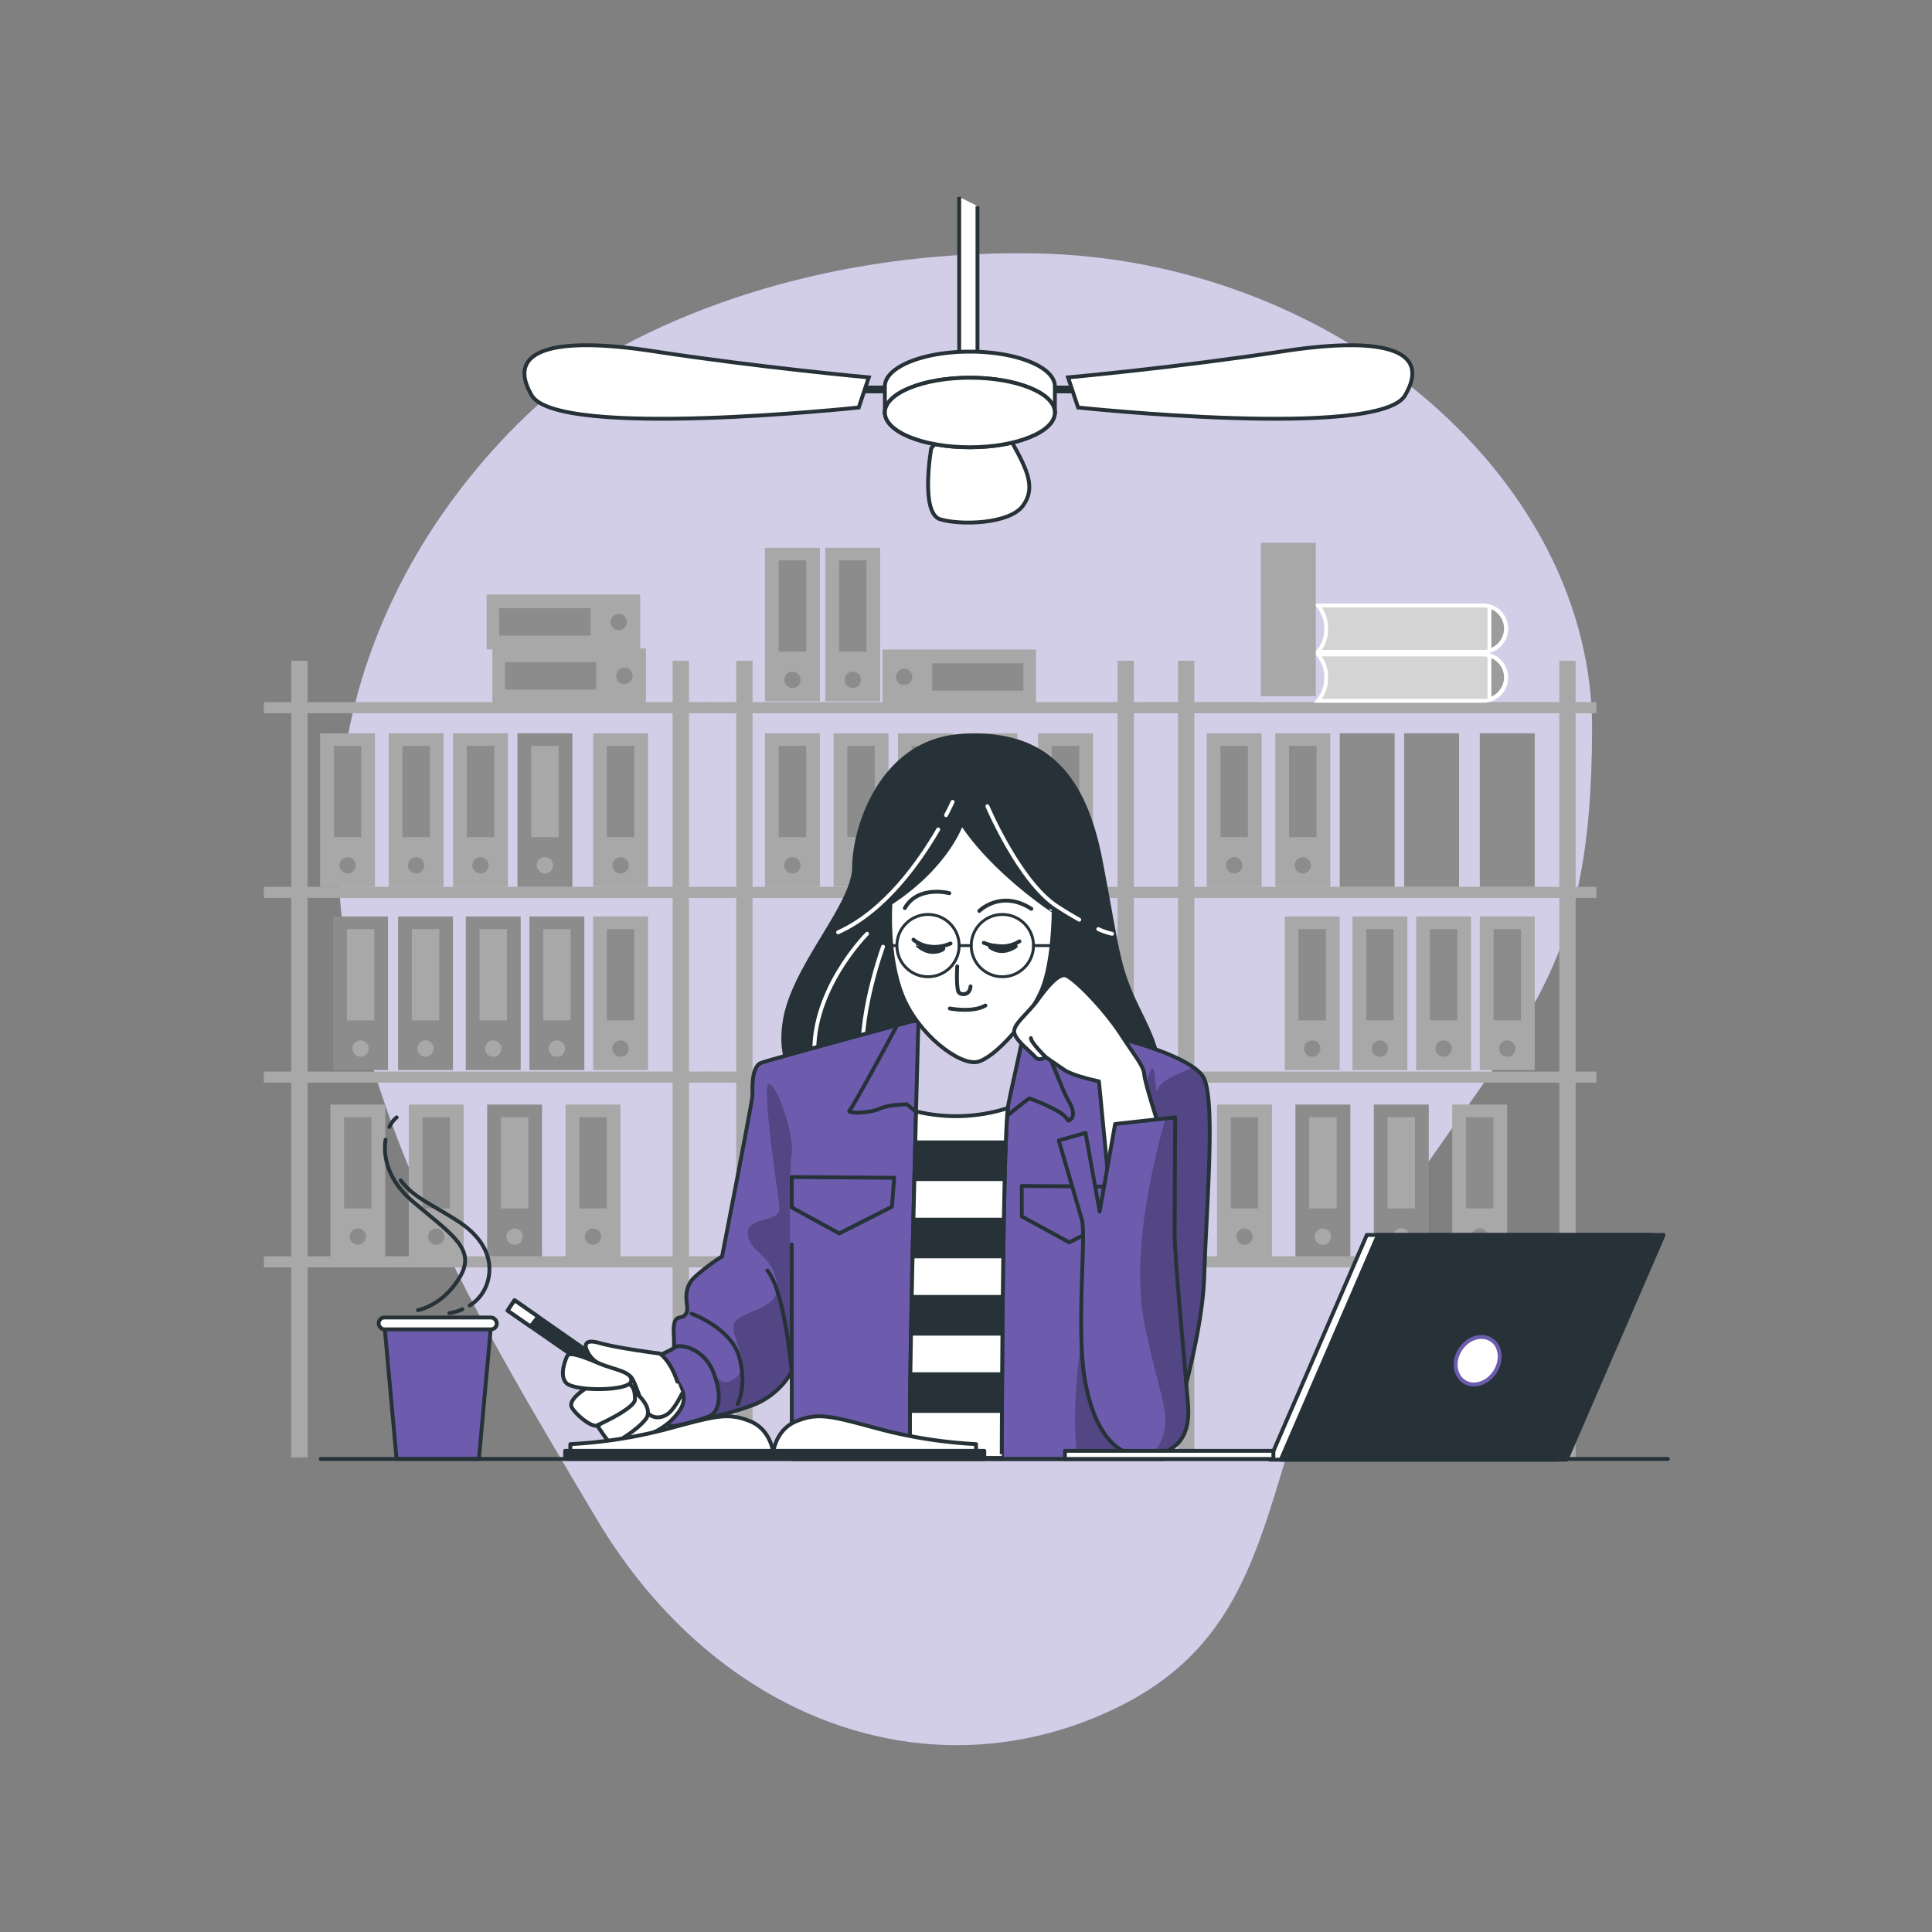 <svg xmlns="http://www.w3.org/2000/svg" xmlns:xlink="http://www.w3.org/1999/xlink" viewBox="0 0 500 500"><rect x="0" y="0" width="500" height="500" fill="#808080" stroke="none"/><defs><clipPath id="freepik--clip-path--inject-39"><path d="M235.25,264.5s-35.52,9.59-38.21,10.55-2.3,7.11-2.3,8.45-7.87,41.66-7.87,41.66a52.37,52.37,0,0,0-7.11,5.38c-3.07,2.88-1.92,6.72-1.92,7.68s.19,1.34-.77,2.3-3.07-.76-2.68,5.19-1.73,20,3.64,20.73,8.07.2,15.94-2.49a19.75,19.75,0,0,0,10.94-9v22.66h96.38s9.79-28.61,10.37-47.42,3.07-46.47-.38-51.65-21.7-10.94-37.83-12.86S238.13,263.73,235.25,264.5Z" style="fill:#6D5CAE;stroke:#263238;stroke-linecap:round;stroke-linejoin:round"/></clipPath><clipPath id="freepik--clip-path-2--inject-39"><path d="M237.74,262.58s-3.26,114.73-1.92,114.73h23.43s.19-83.63,1.72-91.5,5.19-21.89,4.61-25.73-26.68-1.73-26.68-1.73A15.28,15.28,0,0,0,237.74,262.58Z" style="fill:#fff;stroke:#263238;stroke-linecap:round;stroke-linejoin:round"/></clipPath><clipPath id="freepik--clip-path-3--inject-39"><path d="M260.83,286.76a43.86,43.86,0,0,1-23.75.87c-.88,34.3-2.2,89.68-1.26,89.68h23.43S259.43,298.93,260.83,286.76Z" style="fill:#fff;stroke:#263238;stroke-linecap:round;stroke-linejoin:round"/></clipPath><clipPath id="freepik--clip-path-4--inject-39"><path d="M280.94,293.2l3.65,20.35,4-22.66,15.55-1.72S304,313.36,304,319.5s2.69,34.18,3.46,44-4.42,13-11.52,13.24-12.87-6.33-15.17-19.58.38-37.44-.77-41.47-6-20.54-6-20.54Z" style="fill:#6D5CAE;stroke:#263238;stroke-linecap:round;stroke-linejoin:round"/></clipPath></defs><g id="freepik--background-simple--inject-39"><path d="M146.86,98.43s-53.5,38.23-58.93,107.69,34.95,133.74,66.29,186.68,87.07,72.48,134.92,49.1,34.13-70.65,69.6-124.93,53.14-63.36,53.3-128.24S345.6,66.93,268,65.58,146.86,98.43,146.86,98.43Z" style="fill:#6D5CAE"/><path d="M146.86,98.43s-53.5,38.23-58.93,107.69,34.95,133.74,66.29,186.68,87.07,72.48,134.92,49.1,34.13-70.65,69.6-124.93,53.14-63.36,53.3-128.24S345.6,66.93,268,65.58,146.86,98.43,146.86,98.43Z" style="fill:#fff;opacity:0.7"/></g><g id="freepik--Fan--inject-39"><line x1="217.05" y1="100.79" x2="233.66" y2="100.79" style="fill:#fff;stroke:#263238;stroke-miterlimit:10;stroke-width:2px"/><path d="M224.84,97.67l-2.6,7.79s-77.87,8.31-84.62-3.12,4.68-15.57,31.67-11.42S224.84,97.67,224.84,97.67Z" style="fill:#fff;stroke:#263238;stroke-miterlimit:10"/><line x1="284.2" y1="100.79" x2="267.59" y2="100.79" style="fill:#fff;stroke:#263238;stroke-miterlimit:10;stroke-width:2px"/><path d="M276.41,97.67l2.6,7.79s77.87,8.31,84.61-3.12S359,86.77,332,90.92,276.41,97.67,276.41,97.67Z" style="fill:#fff;stroke:#263238;stroke-miterlimit:10"/><path d="M241,116.05s-2.93,16.77,2.34,18.35,17.84,1.23,21.34-3.45,1.15-9.36-2.73-16.4S247.88,107.09,241,116.05Z" style="fill:#fff;stroke:#263238;stroke-miterlimit:10"/><polyline points="248.24 50.96 248.24 103.53 252.97 103.53 252.97 53.33" style="fill:#fff;stroke:#263238;stroke-miterlimit:10"/><path d="M236.45,106.75a48.17,48.17,0,0,0,29.1,0H273V100c0-5-9.85-9-22-9s-22,4-22,9v6.75Z" style="fill:#fff;stroke:#263238;stroke-miterlimit:10"/><ellipse cx="251" cy="106.75" rx="22" ry="9" style="fill:#fff;stroke:#263238;stroke-miterlimit:10"/><ellipse cx="251" cy="106.75" rx="22" ry="9" style="fill:#fff;stroke:#263238;stroke-miterlimit:10"/></g><g id="freepik--Bookshelves--inject-39"><rect x="314.97" y="285.86" width="14.21" height="39.74" style="fill:#a8a8a8"/><rect x="318.53" y="289.12" width="7.1" height="23.62" style="fill:#8c8c8c"/><circle cx="322.08" cy="320.03" r="2.11" style="fill:#8c8c8c"/><rect x="335.26" y="285.86" width="14.21" height="39.74" style="fill:#8c8c8c"/><rect x="338.81" y="289.12" width="7.1" height="23.62" style="fill:#a8a8a8"/><circle cx="342.37" cy="320.03" r="2.11" style="fill:#a8a8a8"/><rect x="355.55" y="285.86" width="14.21" height="39.74" style="fill:#8c8c8c"/><rect x="359.1" y="289.12" width="7.1" height="23.62" style="fill:#a8a8a8"/><path d="M364.77,320a2.12,2.12,0,1,0-2.11,2.12A2.12,2.12,0,0,0,364.77,320Z" style="fill:#a8a8a8"/><rect x="375.84" y="285.86" width="14.21" height="39.74" style="fill:#a8a8a8"/><rect x="379.39" y="289.12" width="7.1" height="23.62" style="fill:#8c8c8c"/><path d="M385.06,320a2.12,2.12,0,1,0-2.12,2.12A2.12,2.12,0,0,0,385.06,320Z" style="fill:#8c8c8c"/><path d="M413.15,184.59v-2.88h-5.38V171h-4.22v10.71H309.09V171h-4.22v10.71h-7.11v2.88h7.11v44.92h-7.11v2.88h7.11v44.93h-7.11v2.88h7.11v44.92h-7.11V328h7.11v49.18h4.22V328h94.46v49.18h4.22V328h5.38v-2.88h-5.38V280.2h5.38v-2.88h-5.38V232.39h5.38v-2.88h-5.38V184.59Zm-9.6,140.53H309.09V280.2h94.46Zm0-47.8H309.09V232.39h94.46Zm0-47.81H309.09V184.59h94.46Z" style="fill:#a8a8a8"/><rect x="363.39" y="189.77" width="14.21" height="39.74" style="fill:#8c8c8c"/><rect x="366.94" y="193.03" width="7.1" height="23.62" style="fill:#8c8c8c"/><path d="M372.61,223.94a2.12,2.12,0,1,0-2.11,2.12A2.12,2.12,0,0,0,372.61,223.94Z" style="fill:#8c8c8c"/><rect x="346.72" y="189.77" width="14.21" height="39.74" style="fill:#8c8c8c"/><rect x="350.28" y="193.03" width="7.1" height="23.62" style="fill:#8c8c8c"/><circle cx="353.83" cy="223.94" r="2.11" style="fill:#8c8c8c"/><rect x="330.06" y="189.77" width="14.21" height="39.74" style="fill:#a8a8a8"/><rect x="333.61" y="193.03" width="7.1" height="23.62" style="fill:#8c8c8c"/><circle cx="337.16" cy="223.94" r="2.11" style="fill:#8c8c8c"/><rect x="382.97" y="189.77" width="14.21" height="39.74" style="fill:#8c8c8c"/><rect x="386.53" y="193.03" width="7.1" height="23.62" style="fill:#8c8c8c"/><circle cx="390.08" cy="223.94" r="2.11" style="fill:#8c8c8c"/><rect x="312.31" y="189.77" width="14.21" height="39.74" style="fill:#a8a8a8"/><rect x="315.86" y="193.03" width="7.1" height="23.62" style="fill:#8c8c8c"/><circle cx="319.41" cy="223.94" r="2.11" style="fill:#8c8c8c"/><path d="M383.79,169.37H341.08a8.86,8.86,0,0,1,2.13,6h0a8.9,8.9,0,0,1-2.13,6h42.71a6,6,0,0,0,6-6h0A6,6,0,0,0,383.79,169.37Z" style="fill:#d4d4d4;stroke:#fff;stroke-miterlimit:10"/><path d="M385.47,169.61V181a6,6,0,0,0,4.28-5.71h0A6,6,0,0,0,385.47,169.61Z" style="fill:#9c9c9c;stroke:#fff;stroke-miterlimit:10"/><path d="M383.79,156.7H341.08a8.9,8.9,0,0,1,2.13,6h0a8.9,8.9,0,0,1-2.13,6h42.71a6,6,0,0,0,6-6h0A6,6,0,0,0,383.79,156.7Z" style="fill:#d4d4d4;stroke:#fff;stroke-miterlimit:10"/><path d="M385.47,156.94v11.44a6,6,0,0,0,4.28-5.72h0A6,6,0,0,0,385.47,156.94Z" style="fill:#9c9c9c;stroke:#fff;stroke-miterlimit:10"/><rect x="326.31" y="140.44" width="14.21" height="39.74" style="fill:#a8a8a8"/><rect x="329.86" y="143.7" width="7.1" height="23.62" style="fill:#a8a8a8"/><path d="M335.52,174.61a2.11,2.11,0,1,0-2.11,2.11A2.1,2.1,0,0,0,335.52,174.61Z" style="fill:#a8a8a8"/><rect x="382.97" y="237.19" width="14.21" height="39.74" style="fill:#a8a8a8"/><rect x="386.53" y="240.46" width="7.1" height="23.62" style="fill:#8c8c8c"/><path d="M392.19,271.37a2.11,2.11,0,1,0-2.11,2.11A2.12,2.12,0,0,0,392.19,271.37Z" style="fill:#8c8c8c"/><rect x="366.5" y="237.19" width="14.21" height="39.74" style="fill:#a8a8a8"/><rect x="370.05" y="240.46" width="7.1" height="23.62" style="fill:#8c8c8c"/><path d="M375.71,271.37a2.11,2.11,0,1,0-2.11,2.11A2.11,2.11,0,0,0,375.71,271.37Z" style="fill:#8c8c8c"/><rect x="332.5" y="237.19" width="14.21" height="39.74" style="fill:#a8a8a8"/><rect x="336.05" y="240.46" width="7.1" height="23.62" style="fill:#8c8c8c"/><path d="M341.71,271.37a2.11,2.11,0,1,0-2.11,2.11A2.11,2.11,0,0,0,341.71,271.37Z" style="fill:#8c8c8c"/><rect x="350.02" y="237.19" width="14.21" height="39.74" style="fill:#a8a8a8"/><rect x="353.57" y="240.46" width="7.1" height="23.62" style="fill:#8c8c8c"/><path d="M359.23,271.37a2.11,2.11,0,1,0-2.11,2.11A2.11,2.11,0,0,0,359.23,271.37Z" style="fill:#8c8c8c"/><rect x="200.65" y="285.86" width="14.21" height="39.74" style="fill:#a8a8a8"/><rect x="204.2" y="289.12" width="7.1" height="23.62" style="fill:#a8a8a8"/><circle cx="207.75" cy="320.03" r="2.11" style="fill:#a8a8a8"/><rect x="220.93" y="285.86" width="14.21" height="39.74" style="fill:#a8a8a8"/><rect x="224.49" y="289.12" width="7.1" height="23.62" style="fill:#a8a8a8"/><circle cx="228.04" cy="320.03" r="2.11" style="fill:#a8a8a8"/><rect x="241.22" y="285.86" width="14.21" height="39.74" style="fill:#a8a8a8"/><rect x="244.78" y="289.12" width="7.1" height="23.62" style="fill:#a8a8a8"/><circle cx="248.33" cy="320.03" r="2.11" style="fill:#a8a8a8"/><rect x="261.51" y="285.86" width="14.21" height="39.74" style="fill:#a8a8a8"/><rect x="265.06" y="289.12" width="7.1" height="23.62" style="fill:#a8a8a8"/><path d="M270.73,320a2.12,2.12,0,1,0-2.11,2.12A2.12,2.12,0,0,0,270.73,320Z" style="fill:#a8a8a8"/><rect x="190.54" y="171" width="4.22" height="206.18" style="fill:#a8a8a8"/><rect x="289.22" y="171" width="4.22" height="206.18" style="fill:#a8a8a8"/><rect x="183.43" y="181.71" width="115.39" height="2.88" style="fill:#a8a8a8"/><rect x="183.43" y="229.51" width="115.39" height="2.88" style="fill:#a8a8a8"/><rect x="183.43" y="277.32" width="115.39" height="2.88" style="fill:#a8a8a8"/><rect x="183.43" y="325.12" width="115.39" height="2.88" style="fill:#a8a8a8"/><rect x="249.06" y="189.77" width="14.21" height="39.74" style="fill:#a8a8a8"/><rect x="252.61" y="193.03" width="7.1" height="23.62" style="fill:#a8a8a8"/><path d="M258.28,223.94a2.12,2.12,0,1,0-2.11,2.12A2.12,2.12,0,0,0,258.28,223.94Z" style="fill:#a8a8a8"/><rect x="232.4" y="189.77" width="14.21" height="39.74" style="fill:#a8a8a8"/><rect x="235.95" y="193.03" width="7.1" height="23.62" style="fill:#8c8c8c"/><circle cx="239.5" cy="223.94" r="2.11" style="fill:#8c8c8c"/><rect x="215.73" y="189.77" width="14.21" height="39.74" style="fill:#a8a8a8"/><rect x="219.28" y="193.03" width="7.1" height="23.62" style="fill:#8c8c8c"/><circle cx="222.83" cy="223.94" r="2.11" style="fill:#8c8c8c"/><rect x="268.65" y="189.77" width="14.21" height="39.74" style="fill:#a8a8a8"/><rect x="272.2" y="193.03" width="7.1" height="23.62" style="fill:#8c8c8c"/><circle cx="275.75" cy="223.94" r="2.11" style="fill:#a8a8a8"/><rect x="197.98" y="189.77" width="14.21" height="39.74" style="fill:#a8a8a8"/><rect x="201.53" y="193.03" width="7.1" height="23.62" style="fill:#8c8c8c"/><circle cx="205.08" cy="223.94" r="2.11" style="fill:#8c8c8c"/><rect x="197.98" y="141.77" width="14.21" height="39.74" style="fill:#a8a8a8"/><rect x="201.53" y="145.03" width="7.1" height="23.62" style="fill:#8c8c8c"/><circle cx="205.08" cy="175.94" r="2.11" style="fill:#8c8c8c"/><rect x="213.59" y="141.77" width="14.21" height="39.74" style="fill:#a8a8a8"/><rect x="217.15" y="145.03" width="7.1" height="23.62" style="fill:#8c8c8c"/><circle cx="220.7" cy="175.94" r="2.11" style="fill:#8c8c8c"/><rect x="241.15" y="155.32" width="14.21" height="39.74" transform="translate(423.44 -73.06) rotate(90)" style="fill:#a8a8a8"/><rect x="249.5" y="163.38" width="7.1" height="23.61" transform="translate(428.24 -77.86) rotate(90)" style="fill:#8c8c8c"/><path d="M234,177.3a2.11,2.11,0,1,0-2.11-2.11A2.12,2.12,0,0,0,234,177.3Z" style="fill:#8c8c8c"/><rect x="268.65" y="237.19" width="14.21" height="39.74" style="fill:#a8a8a8"/><rect x="272.2" y="240.46" width="7.1" height="23.62" style="fill:#a8a8a8"/><path d="M277.86,271.37a2.11,2.11,0,1,0-2.11,2.11A2.11,2.11,0,0,0,277.86,271.37Z" style="fill:#a8a8a8"/><rect x="252.17" y="237.19" width="14.21" height="39.74" style="fill:#a8a8a8"/><rect x="255.72" y="240.46" width="7.1" height="23.62" style="fill:#a8a8a8"/><path d="M261.38,271.37a2.11,2.11,0,1,0-2.11,2.11A2.11,2.11,0,0,0,261.38,271.37Z" style="fill:#a8a8a8"/><rect x="218.17" y="237.19" width="14.21" height="39.74" style="fill:#a8a8a8"/><rect x="221.72" y="240.46" width="7.1" height="23.62" style="fill:#a8a8a8"/><path d="M227.38,271.37a2.11,2.11,0,1,0-2.11,2.11A2.11,2.11,0,0,0,227.38,271.37Z" style="fill:#a8a8a8"/><rect x="235.69" y="237.19" width="14.21" height="39.74" style="fill:#a8a8a8"/><rect x="239.24" y="240.46" width="7.1" height="23.62" style="fill:#a8a8a8"/><path d="M244.9,271.37a2.11,2.11,0,1,0-2.11,2.11A2.11,2.11,0,0,0,244.9,271.37Z" style="fill:#a8a8a8"/><rect x="85.5" y="285.86" width="14.21" height="39.74" style="fill:#a8a8a8"/><rect x="89.05" y="289.12" width="7.1" height="23.62" style="fill:#8c8c8c"/><circle cx="92.61" cy="320.03" r="2.11" style="fill:#8c8c8c"/><rect x="105.79" y="285.86" width="14.21" height="39.74" style="fill:#a8a8a8"/><rect x="109.34" y="289.12" width="7.1" height="23.62" style="fill:#8c8c8c"/><circle cx="112.9" cy="320.03" r="2.11" style="fill:#8c8c8c"/><rect x="126.08" y="285.86" width="14.21" height="39.74" style="fill:#8c8c8c"/><rect x="129.63" y="289.12" width="7.1" height="23.62" style="fill:#a8a8a8"/><circle cx="133.18" cy="320.03" r="2.11" style="fill:#a8a8a8"/><rect x="146.37" y="285.86" width="14.21" height="39.74" style="fill:#a8a8a8"/><rect x="149.92" y="289.12" width="7.1" height="23.62" style="fill:#8c8c8c"/><circle cx="153.47" cy="320.03" r="2.11" style="fill:#8c8c8c"/><rect x="75.39" y="171" width="4.22" height="206.18" style="fill:#a8a8a8"/><rect x="174.08" y="171" width="4.22" height="206.18" style="fill:#a8a8a8"/><rect x="68.29" y="181.71" width="115.39" height="2.88" style="fill:#a8a8a8"/><rect x="68.29" y="229.51" width="115.39" height="2.88" style="fill:#a8a8a8"/><rect x="68.29" y="277.32" width="115.39" height="2.88" style="fill:#a8a8a8"/><rect x="68.29" y="325.12" width="115.39" height="2.88" style="fill:#a8a8a8"/><rect x="133.92" y="189.77" width="14.21" height="39.74" style="fill:#8c8c8c"/><rect x="137.47" y="193.03" width="7.1" height="23.62" style="fill:#a8a8a8"/><path d="M143.14,223.94a2.12,2.12,0,1,0-2.12,2.12A2.12,2.12,0,0,0,143.14,223.94Z" style="fill:#a8a8a8"/><rect x="117.25" y="189.77" width="14.21" height="39.74" style="fill:#a8a8a8"/><rect x="120.8" y="193.03" width="7.1" height="23.62" style="fill:#8c8c8c"/><circle cx="124.36" cy="223.94" r="2.11" style="fill:#8c8c8c"/><rect x="100.59" y="189.77" width="14.21" height="39.74" style="fill:#a8a8a8"/><rect x="104.14" y="193.03" width="7.1" height="23.62" style="fill:#8c8c8c"/><circle cx="107.69" cy="223.94" r="2.11" style="fill:#8c8c8c"/><rect x="153.5" y="189.77" width="14.21" height="39.74" style="fill:#a8a8a8"/><rect x="157.05" y="193.03" width="7.1" height="23.62" style="fill:#8c8c8c"/><circle cx="160.61" cy="223.94" r="2.11" style="fill:#8c8c8c"/><rect x="140.2" y="155.05" width="14.21" height="39.74" transform="translate(-27.62 322.23) rotate(-90)" style="fill:#a8a8a8"/><rect x="138.96" y="163.12" width="7.1" height="23.62" transform="translate(-32.42 317.43) rotate(-90)" style="fill:#8c8c8c"/><path d="M161.61,172.81a2.12,2.12,0,1,0,2.11,2.12A2.12,2.12,0,0,0,161.61,172.81Z" style="fill:#8c8c8c"/><rect x="138.71" y="141.09" width="14.21" height="39.74" transform="translate(-15.14 306.78) rotate(-90)" style="fill:#a8a8a8"/><rect x="137.47" y="149.15" width="7.1" height="23.62" transform="translate(-19.94 301.98) rotate(-90)" style="fill:#8c8c8c"/><path d="M160.12,158.85a2.11,2.11,0,1,0,2.11,2.11A2.1,2.1,0,0,0,160.12,158.85Z" style="fill:#8c8c8c"/><rect x="82.84" y="189.77" width="14.21" height="39.74" style="fill:#a8a8a8"/><rect x="86.39" y="193.03" width="7.1" height="23.62" style="fill:#8c8c8c"/><circle cx="89.94" cy="223.94" r="2.11" style="fill:#8c8c8c"/><rect x="153.5" y="237.19" width="14.21" height="39.74" style="fill:#a8a8a8"/><rect x="157.05" y="240.46" width="7.1" height="23.62" style="fill:#8c8c8c"/><path d="M162.72,271.37a2.12,2.12,0,1,0-2.11,2.11A2.12,2.12,0,0,0,162.72,271.37Z" style="fill:#8c8c8c"/><rect x="137.02" y="237.19" width="14.21" height="39.74" style="fill:#8c8c8c"/><rect x="140.58" y="240.46" width="7.1" height="23.62" style="fill:#a8a8a8"/><path d="M146.24,271.37a2.11,2.11,0,1,0-2.11,2.11A2.12,2.12,0,0,0,146.24,271.37Z" style="fill:#a8a8a8"/><rect x="86.21" y="237.19" width="14.21" height="39.74" style="fill:#8c8c8c"/><rect x="89.77" y="240.46" width="7.1" height="23.62" style="fill:#a8a8a8"/><path d="M95.43,271.37a2.11,2.11,0,1,0-2.11,2.11A2.12,2.12,0,0,0,95.43,271.37Z" style="fill:#a8a8a8"/><rect x="103.02" y="237.19" width="14.21" height="39.74" style="fill:#8c8c8c"/><rect x="106.58" y="240.46" width="7.1" height="23.62" style="fill:#a8a8a8"/><path d="M112.24,271.37a2.11,2.11,0,1,0-2.11,2.11A2.12,2.12,0,0,0,112.24,271.37Z" style="fill:#a8a8a8"/><rect x="120.54" y="237.19" width="14.21" height="39.74" style="fill:#8c8c8c"/><rect x="124.1" y="240.46" width="7.1" height="23.62" style="fill:#a8a8a8"/><path d="M129.76,271.37a2.11,2.11,0,1,0-2.11,2.11A2.12,2.12,0,0,0,129.76,271.37Z" style="fill:#a8a8a8"/></g><g id="freepik--Coffee--inject-39"><polygon points="123.94 377.58 102.63 377.58 99.43 342.25 127.14 342.25 123.94 377.58" style="fill:#6D5CAE;stroke:#263238;stroke-linecap:round;stroke-linejoin:round"/><rect x="98.01" y="340.97" width="30.54" height="3.06" rx="1.46" style="fill:#fff;stroke:#263238;stroke-linecap:round;stroke-linejoin:round"/><path d="M100.78,291.65a6.8,6.8,0,0,1,1.87-2.47" style="fill:none;stroke:#263238;stroke-linecap:round;stroke-linejoin:round"/><path d="M108.16,339.06s6.3-1.05,10.76-8.4-1.83-11-12.07-19.69c-6.37-5.39-7.76-11.5-7.08-16" style="fill:none;stroke:#263238;stroke-linecap:round;stroke-linejoin:round"/><path d="M121.57,337.86a10.68,10.68,0,0,0,4.7-6.42c1.32-5-.52-10.76-7.87-15.48s-11.29-6-14.7-10.5" style="fill:none;stroke:#263238;stroke-linecap:round;stroke-linejoin:round"/><path d="M116.3,339.84a13,13,0,0,0,3.36-1" style="fill:none;stroke:#263238;stroke-linecap:round;stroke-linejoin:round"/></g><g id="freepik--Character--inject-39"><path d="M208.44,283.06c-4.76-5.31-6.7-11.22-5.26-19.33,2.5-14,17.86-29.57,17.86-39.36s6.85-32.59,27.78-33.94,31.55,9.17,36,32.21,4.23,27.07,9.41,37.82c2.13,4.43,4.54,8.9,5.42,13.79,1.75,9.7-8.78,14.44-16.23,17.11-20.92,7.48-47.1,12.42-66.8-1.13A45.58,45.58,0,0,1,208.44,283.06Z" style="fill:#263238;stroke:#263238;stroke-linecap:round;stroke-linejoin:round"/><path d="M284.24,240.45a17.87,17.87,0,0,0,3.56,1.21" style="fill:none;stroke:#fff;stroke-linecap:round;stroke-miterlimit:10"/><path d="M255.54,208.65s8.25,19.5,18,25.88c2.19,1.43,4.11,2.57,5.77,3.49" style="fill:none;stroke:#fff;stroke-linecap:round;stroke-miterlimit:10"/><path d="M242.81,214.66c-4.74,8.19-13.77,21.17-25.91,26.62" style="fill:none;stroke:#fff;stroke-linecap:round;stroke-miterlimit:10"/><path d="M246.53,207.52s-.58,1.32-1.69,3.45" style="fill:none;stroke:#fff;stroke-linecap:round;stroke-miterlimit:10"/><path d="M224.4,241.66S209,257,210.9,275" style="fill:none;stroke:#fff;stroke-linecap:round;stroke-miterlimit:10"/><path d="M228.53,245s-7.13,19.51-4.88,31.89" style="fill:none;stroke:#fff;stroke-linecap:round;stroke-miterlimit:10"/><path d="M235.25,264.5s-35.52,9.59-38.21,10.55-2.3,7.11-2.3,8.45-7.87,41.66-7.87,41.66a52.37,52.37,0,0,0-7.11,5.38c-3.07,2.88-1.92,6.72-1.92,7.68s.19,1.34-.77,2.3-3.07-.76-2.68,5.19-1.73,20,3.64,20.73,8.07.2,15.94-2.49a19.75,19.75,0,0,0,10.94-9v22.66h96.38s9.79-28.61,10.37-47.42,3.07-46.47-.38-51.65-21.7-10.94-37.83-12.86S238.13,263.73,235.25,264.5Z" style="fill:#6D5CAE"/><g style="clip-path:url(#freepik--clip-path--inject-39)"><path d="M307.61,275.4c.5.59.71,1.09.28,1.29-1.32.63-7.52,2.63-8.27,5.26s-.44-8-1.88-4.89-3.39,15.42-11.28,40.24c-6.31,19.81-9.73,45.13-7.6,60.28h22.43s9.79-28.61,10.37-47.42,3.07-46.47-.38-51.65A11.92,11.92,0,0,0,307.61,275.4Z" style="opacity:0.24;mix-blend-mode:multiply"/><path d="M236.59,259.12a8.68,8.68,0,0,0-3.07,3.65c-1.34,2.68-12.67,23.61-13.63,24.57s5.18.77,7.68-.38,7.1-1.15,7.1-1.15l4.42,3.45,13.63,5.38s6.14-4.42,9.21-6.91,4.42-3.46,4.42-3.46a43.5,43.5,0,0,1,7.68,3.46c3.07,1.92,1.92,2.88,3.07,1.92s.58-2.88-1-5.57-6.33-17.47-12.29-23S243.69,253.74,236.59,259.12Z" style="fill:#6D5CAE;stroke:#263238;stroke-linecap:round;stroke-linejoin:round"/><polygon points="264.43 306.93 290.93 307.12 290.35 314.61 276.72 321.52 264.43 314.8 264.43 306.93" style="fill:#6D5CAE;stroke:#263238;stroke-linecap:round;stroke-linejoin:round"/><polygon points="204.91 304.62 231.41 304.81 230.83 312.3 217.2 319.21 204.91 312.49 204.91 304.62" style="fill:#6D5CAE;stroke:#263238;stroke-linecap:round;stroke-linejoin:round"/><path d="M205.23,362.05s-1.5-56.78-.37-63.18-6.77-25.57-6.4-15.41,3,25.47,3.22,29.28-8.86,1.93-8.11,6.82,6,4.88,7.53,12.41-11.29,7.14-11.29,11.28,4.52,9.77.76,13.16-5.88-1.15-5.88-1.15a19.38,19.38,0,0,1,.74,11.16A61.69,61.69,0,0,0,194,364a19.75,19.75,0,0,0,10.94-9v8.16Z" style="opacity:0.24;mix-blend-mode:multiply"/></g><path d="M235.25,264.5s-35.52,9.59-38.21,10.55-2.3,7.11-2.3,8.45-7.87,41.66-7.87,41.66a52.37,52.37,0,0,0-7.11,5.38c-3.07,2.88-1.92,6.72-1.92,7.68s.19,1.34-.77,2.3-3.07-.76-2.68,5.19-1.73,20,3.64,20.73,8.07.2,15.94-2.49a19.75,19.75,0,0,0,10.94-9v22.66h96.38s9.79-28.61,10.37-47.42,3.07-46.47-.38-51.65-21.7-10.94-37.83-12.86S238.13,263.73,235.25,264.5Z" style="fill:none;stroke:#263238;stroke-linecap:round;stroke-linejoin:round"/><path d="M204.91,322.09v33.22s-1.73-21.12-6.33-26.5" style="fill:none;stroke:#263238;stroke-linecap:round;stroke-linejoin:round"/><path d="M179,340s10.18,3.65,12.29,11.13-.38,12.29-.38,12.29" style="fill:none;stroke:#263238;stroke-linecap:round;stroke-linejoin:round"/><path d="M166.82,352.59s7.43-3.38,8-4,7.11-.31,9.84,6.65.75,10.3-.61,11.05-8.49,2.83-10.46,2.83S163.34,355.17,166.82,352.59Z" style="fill:#6D5CAE;stroke:#263238;stroke-linecap:round;stroke-linejoin:round"/><path d="M237.74,262.58s-3.26,114.73-1.92,114.73h23.43s.19-83.63,1.72-91.5,5.19-21.89,4.61-25.73-26.68-1.73-26.68-1.73A15.28,15.28,0,0,0,237.74,262.58Z" style="fill:#fff"/><g style="clip-path:url(#freepik--clip-path-2--inject-39)"><path d="M237.74,262.58s-3.26,114.73-1.92,114.73h23.43s.19-83.63,1.72-91.5,5.19-21.89,4.61-25.73-26.68-1.73-26.68-1.73A15.28,15.28,0,0,0,237.74,262.58Z" style="fill:#6D5CAE"/><path d="M237.74,262.58s-3.26,114.73-1.92,114.73h23.43s.19-83.63,1.72-91.5,5.19-21.89,4.61-25.73-26.68-1.73-26.68-1.73A15.28,15.28,0,0,0,237.74,262.58Z" style="fill:#fff;opacity:0.7"/></g><path d="M237.74,262.58s-3.26,114.73-1.92,114.73h23.43s.19-83.63,1.72-91.5,5.19-21.89,4.61-25.73-26.68-1.73-26.68-1.73A15.28,15.28,0,0,0,237.74,262.58Z" style="fill:none;stroke:#263238;stroke-linecap:round;stroke-linejoin:round"/><path d="M260.83,286.76a43.86,43.86,0,0,1-23.75.87c-.88,34.3-2.2,89.68-1.26,89.68h23.43S259.43,298.93,260.83,286.76Z" style="fill:#fff"/><g style="clip-path:url(#freepik--clip-path-3--inject-39)"><path d="M259.3,365.65c0-3.14,0-6.69.06-10.5H235.63c0,3.84-.09,7.38-.11,10.5Z" style="fill:#263238"/><path d="M236,335.15c-.07,3.6-.14,7.11-.2,10.5h23.66c0-3.43.06-6.95.1-10.5Z" style="fill:#263238"/><path d="M236.41,315.15c-.08,3.49-.16,7-.23,10.5h23.47c.05-3.58.1-7.11.16-10.5Z" style="fill:#263238"/><path d="M236.89,295.15c-.08,3.37-.17,6.89-.26,10.5H260c.09-3.93.2-7.49.32-10.5Z" style="fill:#263238"/></g><path d="M260.83,286.76a43.86,43.86,0,0,1-23.75.87c-.88,34.3-2.2,89.68-1.26,89.68h23.43S259.43,298.93,260.83,286.76Z" style="fill:none;stroke:#263238;stroke-linecap:round;stroke-linejoin:round"/><path d="M248.88,213s-3.46,10.94-18.43,20.74c0,0-1,13.63,3.07,23.8s14.78,18.24,19.39,17.28,13.63-11.33,16.7-18.62,3.08-20.35,3.08-20.35S257.13,225.71,248.88,213Z" style="fill:#fff;stroke:#263238;stroke-linecap:round;stroke-linejoin:round"/><path d="M247.73,250.1s-.39,6.33.57,6.91,2.69.38,2.88-1.73" style="fill:none;stroke:#263238;stroke-linecap:round;stroke-linejoin:round"/><path d="M245.81,261s5.95,1.15,9.21-.77" style="fill:none;stroke:#263238;stroke-linecap:round;stroke-linejoin:round"/><path d="M245.69,231.15S237.63,229,234.17,235" style="fill:none;stroke:#263238;stroke-linecap:round;stroke-linejoin:round"/><path d="M253.44,235.75s5.59-5.63,13.47-.55" style="fill:none;stroke:#263238;stroke-linecap:round;stroke-linejoin:round"/><path d="M236.4,243.18s3.65,3.46,9.6,1" style="fill:none;stroke:#263238;stroke-linecap:round;stroke-linejoin:round"/><path d="M254.61,244s5,2.31,9.21-.38" style="fill:none;stroke:#263238;stroke-linecap:round;stroke-linejoin:round"/><circle cx="240.17" cy="244.72" r="8.06" style="fill:none;stroke:#263238;stroke-linecap:round;stroke-linejoin:round;stroke-width:0.75px"/><circle cx="259.41" cy="244.72" r="8.06" style="fill:none;stroke:#263238;stroke-linecap:round;stroke-linejoin:round;stroke-width:0.75px"/><line x1="248.23" y1="244.72" x2="251.34" y2="244.72" style="fill:none;stroke:#263238;stroke-linecap:round;stroke-linejoin:round;stroke-width:0.75px"/><line x1="267.47" y1="244.72" x2="272.19" y2="244.72" style="fill:none;stroke:#263238;stroke-linecap:round;stroke-linejoin:round;stroke-width:0.75px"/><line x1="229.95" y1="244.72" x2="232.09" y2="244.72" style="fill:none;stroke:#263238;stroke-linecap:round;stroke-linejoin:round;stroke-width:0.75px"/><path d="M243.2,245.22s2.05.09.13.8-3.86.36-5.85-1.33C237.48,244.69,241.29,245.19,243.2,245.22Z" style="fill:#263238;stroke:#263238;stroke-linecap:round;stroke-linejoin:round"/><path d="M257.1,244.74s-2-.18-.23.77,3.78.87,6-.56C262.84,245,259,245,257.1,244.74Z" style="fill:#263238;stroke:#263238;stroke-linecap:round;stroke-linejoin:round"/><path d="M287.47,311.53l-3.07-31.68s-6.53-1.34-8.83-2.88-5-3.45-5-3.45-1.53,1.34-2.68,0-4.8-4-5.38-6.15,3.46-5,5.95-8.44,5.19-6.72,7.11-6.53S285.74,261,290,267.57s5.95,8.25,6.14,10.56,4,14,4,14l1,19.78Z" style="fill:#fff;stroke:#263238;stroke-linecap:round;stroke-linejoin:round"/><path d="M270.57,273.52s-3.78-3.73-3.78-4.85" style="fill:none;stroke:#263238;stroke-linecap:round;stroke-linejoin:round"/><path d="M280.94,293.2l3.65,20.35,4-22.66,15.55-1.72S304,313.36,304,319.5s2.69,34.18,3.46,44-4.42,13-11.52,13.24-12.87-6.33-15.17-19.58.38-37.44-.77-41.47-6-20.54-6-20.54Z" style="fill:#6D5CAE"/><g style="clip-path:url(#freepik--clip-path-4--inject-39)"><path d="M298.38,376.5c5.79-.86,9.73-4.41,9.06-13-.77-9.79-3.46-37.82-3.46-44s.19-30.33.19-30.33l-2.52.28c-1.45,4.83-9.53,33.18-5.42,53.42,4.52,22.19,8.28,24.44,2.26,33.47Z" style="opacity:0.24;mix-blend-mode:multiply"/></g><path d="M280.94,293.2l3.65,20.35,4-22.66,15.55-1.72S304,313.36,304,319.5s2.69,34.18,3.46,44-4.42,13-11.52,13.24-12.87-6.33-15.17-19.58.38-37.44-.77-41.47-6-20.54-6-20.54Z" style="fill:none;stroke:#263238;stroke-linecap:round;stroke-linejoin:round"/><path d="M158.87,372.5s-.46,3.09,2.34,3.79,9.53-1.05,10.09-2.49a2.19,2.19,0,0,0-.44-2.37l-6.14,0S160.09,370,158.87,372.5Z" style="fill:#fff;stroke:#263238;stroke-linecap:round;stroke-linejoin:round"/><polygon points="131.38 339.18 156.83 356.86 158.73 354.33 133.16 336.5 131.38 339.18" style="fill:#263238;stroke:#263238;stroke-linecap:round;stroke-linejoin:round"/><polygon points="137.29 343.28 139.27 340.76 133.16 336.5 131.38 339.18 137.29 343.28" style="fill:#fff;stroke:#263238;stroke-linecap:round;stroke-linejoin:round"/><path d="M162.86,372.23a17,17,0,0,0,10.71-4.47c4.56-4.44,4.87-7.41-1.29-13.79s-19.63,1.09-20.06,3.91S162.86,372.23,162.86,372.23Z" style="fill:#fff;stroke:#263238;stroke-linecap:round;stroke-linejoin:round"/><path d="M176.49,360.7s-1.74,3.63-3.39,5-4.27,1.74-5.82-.47-3.14-9.07-4.49-9.21-8.08-2.35-10-5-1.82-4.7,2.41-3.44,15.55,2.73,15.55,2.73,2.68,1.61,4.54,7.26" style="fill:#fff;stroke:#263238;stroke-linecap:round;stroke-linejoin:round"/><path d="M154.72,369.2c.6.74,2.57,4.09,3.5,4.32s6.64-3.4,8.84-6.17-1.9-6.61-3.07-7.15S154.72,369.2,154.72,369.2Z" style="fill:#fff;stroke:#263238;stroke-linecap:round;stroke-linejoin:round"/><path d="M151.81,359.2s-5,3-3.81,5.06,5.19,5.19,6.47,4.64,9.9-4.56,9.86-6.75-.18-4.8-4.59-4.44A39.55,39.55,0,0,0,151.81,359.2Z" style="fill:#fff;stroke:#263238;stroke-linecap:round;stroke-linejoin:round"/><path d="M146.81,350.89s-2.43,4.94-.2,7.08,16,2.09,16.7-.43-4.46-3.06-8.25-4.69S147.34,349.72,146.81,350.89Z" style="fill:#fff;stroke:#263238;stroke-linecap:round;stroke-linejoin:round"/><path d="M200.21,376.62s-.38-6.53-6.14-8.83-8.84-1.35-21.7,2.11a123.07,123.07,0,0,1-24.77,3.84v2.88Z" style="fill:#fff;stroke:#263238;stroke-linecap:round;stroke-linejoin:round"/><path d="M200,376.62s.38-6.53,6.14-8.83,8.83-1.35,21.7,2.11a123,123,0,0,0,24.76,3.84v2.88Z" style="fill:#fff;stroke:#263238;stroke-linecap:round;stroke-linejoin:round"/><rect x="146.26" y="375.47" width="108.48" height="2.11" style="fill:#263238;stroke:#263238;stroke-linecap:round;stroke-linejoin:round"/></g><g id="freepik--Device--inject-39"><line x1="83" y1="377.58" x2="431.66" y2="377.58" style="fill:#fff;stroke:#263238;stroke-linecap:round;stroke-linejoin:round"/><polygon points="427.66 319.6 353.74 319.6 328.59 377.77 402.51 377.77 427.66 319.6" style="fill:#fff;stroke:#263238;stroke-linecap:round;stroke-linejoin:round"/><polygon points="430.54 319.6 356.62 319.6 331.47 377.77 405.39 377.77 430.54 319.6" style="fill:#263238;stroke:#263238;stroke-linecap:round;stroke-linejoin:round"/><path d="M386.92,355c-1.9,3-5.46,4.18-7.95,2.6s-3-5.29-1.08-8.3,5.46-4.17,8-2.6S388.82,352,386.92,355Z" style="fill:#fff;stroke:#6D5CAE;stroke-linecap:round;stroke-linejoin:round"/><rect x="275.6" y="375.47" width="53.95" height="2.11" style="fill:#fff;stroke:#263238;stroke-linecap:round;stroke-linejoin:round"/></g></svg>
